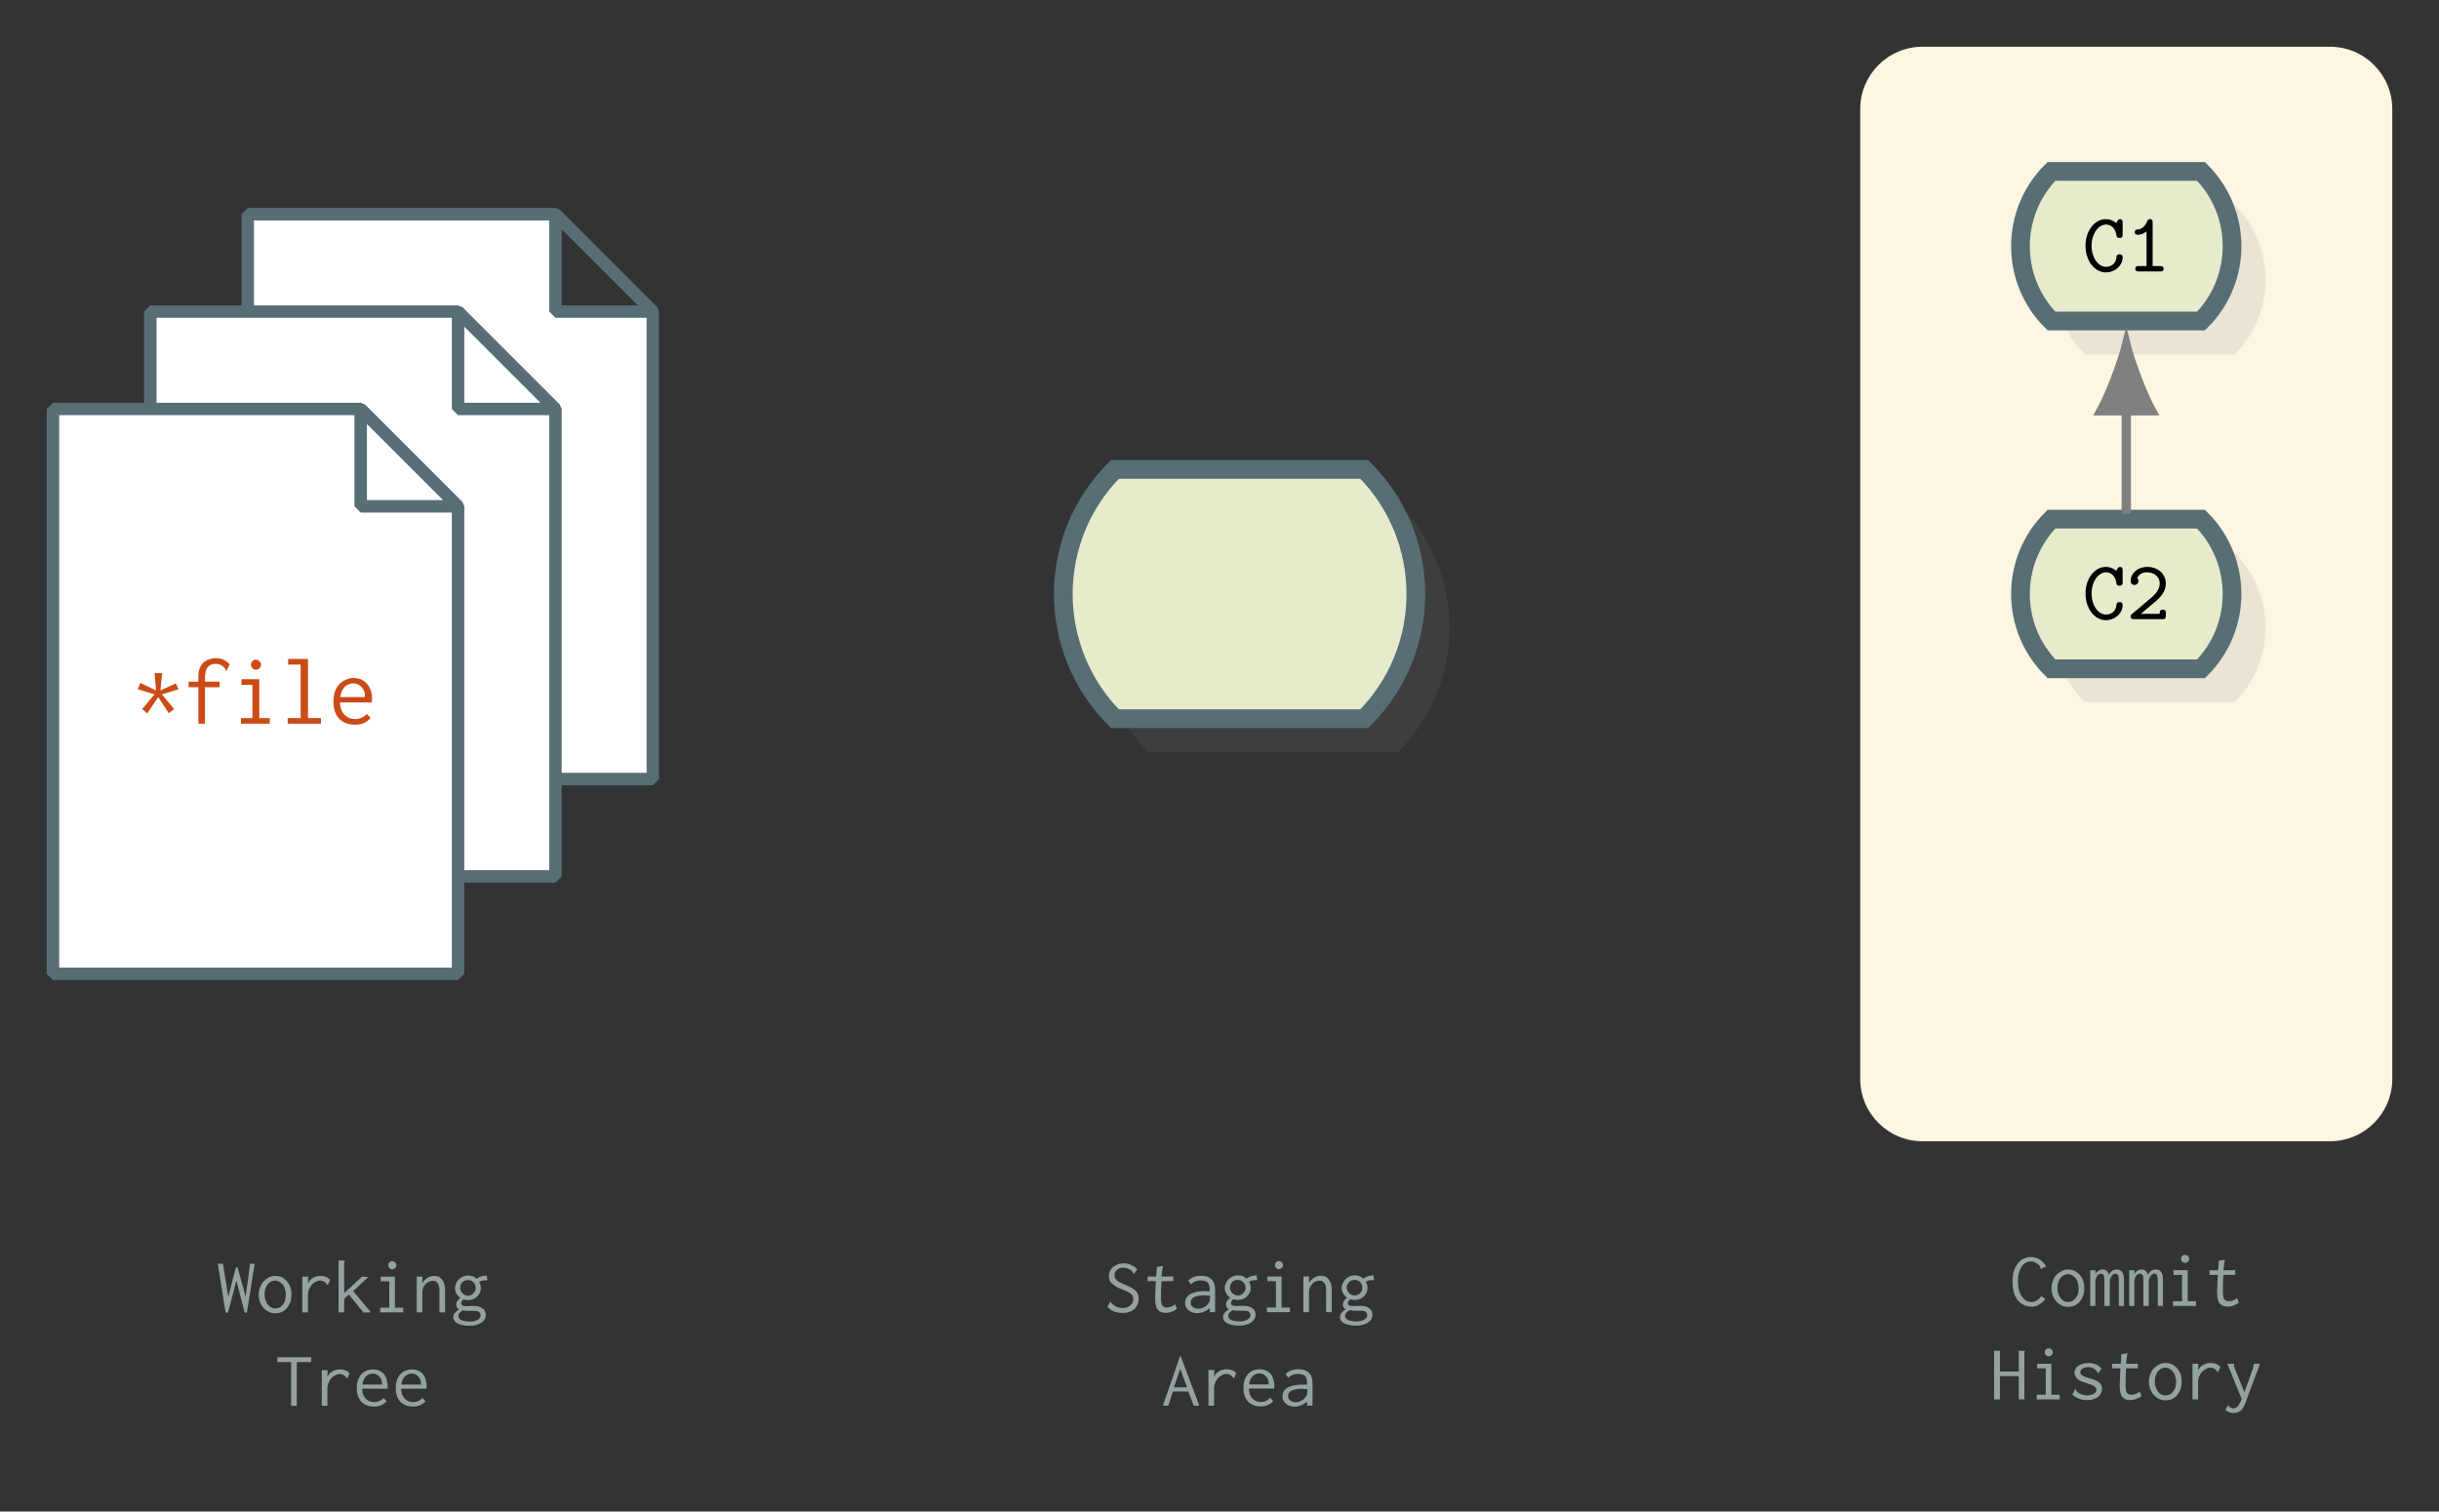 <?xml version="1.0" encoding="UTF-8"?>
<svg xmlns="http://www.w3.org/2000/svg" xmlns:xlink="http://www.w3.org/1999/xlink" width="155.948pt" height="96.657pt" viewBox="0 0 155.948 96.657" version="1.1">
<rect x="0" y="0" width="155.948" height="96.657" fill="#333333" stroke="none"/>
<defs>
<g>
<symbol overflow="visible" id="glyph0-0">
<path style="stroke:none;" d=""/>
</symbol>
<symbol overflow="visible" id="glyph0-1">
<path style="stroke:none;" d="M 2.594 -0.906 C 2.594 -1.094 2.453 -1.094 2.406 -1.094 C 2.375 -1.094 2.219 -1.094 2.203 -0.953 C 2.156 -0.297 1.594 -0.297 1.531 -0.297 C 1.047 -0.297 0.609 -0.859 0.609 -1.641 C 0.609 -2.438 1.062 -3 1.531 -3 C 1.656 -3 2.109 -2.953 2.203 -2.281 C 2.219 -2.141 2.359 -2.141 2.406 -2.141 C 2.594 -2.141 2.594 -2.266 2.594 -2.375 L 2.594 -3.125 C 2.594 -3.203 2.594 -3.344 2.422 -3.344 C 2.312 -3.344 2.281 -3.281 2.188 -3.094 C 2.062 -3.203 1.828 -3.344 1.516 -3.344 C 0.812 -3.344 0.219 -2.609 0.219 -1.641 C 0.219 -0.672 0.812 0.062 1.516 0.062 C 2.125 0.062 2.594 -0.391 2.594 -0.906 Z M 2.594 -0.906 "/>
</symbol>
<symbol overflow="visible" id="glyph0-2">
<path style="stroke:none;" d="M 2.391 -0.172 C 2.391 -0.344 2.25 -0.344 2.172 -0.344 L 1.688 -0.344 L 1.688 -3.125 C 1.688 -3.203 1.688 -3.344 1.516 -3.344 C 1.422 -3.344 1.375 -3.297 1.344 -3.219 C 1.188 -2.844 0.969 -2.703 0.75 -2.688 C 0.672 -2.688 0.547 -2.672 0.547 -2.516 C 0.547 -2.406 0.609 -2.344 0.734 -2.344 C 0.953 -2.344 1.172 -2.453 1.297 -2.562 L 1.297 -0.344 L 0.812 -0.344 C 0.719 -0.344 0.578 -0.344 0.578 -0.172 C 0.578 0 0.734 0 0.812 0 L 2.172 0 C 2.25 0 2.391 0 2.391 -0.172 Z M 2.391 -0.172 "/>
</symbol>
<symbol overflow="visible" id="glyph0-3">
<path style="stroke:none;" d="M 2.531 -0.219 L 2.531 -0.375 C 2.531 -0.484 2.531 -0.609 2.344 -0.609 C 2.141 -0.609 2.141 -0.5 2.141 -0.344 L 0.938 -0.344 C 1.219 -0.594 1.812 -1.078 1.953 -1.203 C 2.156 -1.391 2.531 -1.75 2.531 -2.281 C 2.531 -2.922 2 -3.344 1.344 -3.344 C 0.703 -3.344 0.281 -2.906 0.281 -2.453 C 0.281 -2.234 0.453 -2.188 0.531 -2.188 C 0.641 -2.188 0.781 -2.281 0.781 -2.438 C 0.781 -2.547 0.734 -2.594 0.703 -2.625 C 0.797 -2.859 1.031 -3 1.312 -3 C 1.734 -3 2.141 -2.75 2.141 -2.281 C 2.141 -1.906 1.844 -1.578 1.641 -1.406 L 0.359 -0.328 C 0.312 -0.297 0.281 -0.266 0.281 -0.172 C 0.281 0 0.422 0 0.516 0 L 2.312 0 C 2.484 0 2.531 -0.047 2.531 -0.219 Z M 2.531 -0.219 "/>
</symbol>
<symbol overflow="visible" id="glyph1-0">
<path style="stroke:none;" d=""/>
</symbol>
<symbol overflow="visible" id="glyph1-1">
<path style="stroke:none;" d="M 1.984 -2.406 C 1.984 -2.375 1.984 -2.359 2 -2.359 L 2.344 -2.516 C 2.297 -2.609 2.25 -2.688 2.172 -2.766 C 2.109 -2.844 2.031 -2.906 1.953 -2.953 C 1.859 -3.016 1.781 -3.062 1.672 -3.078 C 1.578 -3.109 1.484 -3.125 1.375 -3.125 C 1.25 -3.125 1.109 -3.109 0.984 -3.047 C 0.844 -3 0.719 -2.922 0.609 -2.797 C 0.484 -2.672 0.391 -2.5 0.312 -2.297 C 0.234 -2.094 0.203 -1.844 0.203 -1.531 C 0.203 -1.266 0.234 -1.016 0.297 -0.828 C 0.359 -0.625 0.453 -0.453 0.562 -0.328 C 0.672 -0.203 0.812 -0.109 0.953 -0.047 C 1.078 0.016 1.234 0.047 1.422 0.047 C 1.5 0.047 1.578 0.047 1.656 0.016 C 1.734 0 1.812 -0.031 1.891 -0.078 C 1.969 -0.125 2.047 -0.172 2.109 -0.234 C 2.188 -0.297 2.25 -0.375 2.297 -0.453 L 2.031 -0.625 C 1.969 -0.516 1.875 -0.422 1.75 -0.344 C 1.641 -0.281 1.531 -0.25 1.406 -0.25 C 1.281 -0.25 1.172 -0.281 1.062 -0.344 C 0.953 -0.406 0.875 -0.5 0.781 -0.609 C 0.719 -0.734 0.656 -0.859 0.609 -1.031 C 0.562 -1.188 0.547 -1.359 0.547 -1.562 C 0.547 -1.766 0.562 -1.938 0.609 -2.109 C 0.656 -2.266 0.719 -2.391 0.781 -2.516 C 0.859 -2.625 0.953 -2.703 1.047 -2.766 C 1.156 -2.828 1.25 -2.844 1.375 -2.844 C 1.484 -2.844 1.609 -2.828 1.703 -2.75 C 1.812 -2.688 1.906 -2.609 1.969 -2.5 C 1.984 -2.469 1.984 -2.438 1.984 -2.406 Z M 1.984 -2.406 "/>
</symbol>
<symbol overflow="visible" id="glyph1-2">
<path style="stroke:none;" d="M 1.266 -2.328 C 1.125 -2.328 0.984 -2.297 0.859 -2.234 C 0.734 -2.172 0.625 -2.094 0.516 -1.984 C 0.422 -1.891 0.344 -1.75 0.297 -1.609 C 0.234 -1.453 0.203 -1.297 0.203 -1.125 C 0.203 -0.953 0.234 -0.797 0.281 -0.656 C 0.344 -0.516 0.422 -0.375 0.516 -0.281 C 0.609 -0.172 0.719 -0.094 0.844 -0.031 C 0.984 0.031 1.109 0.062 1.266 0.062 C 1.406 0.062 1.547 0.031 1.672 -0.016 C 1.797 -0.078 1.906 -0.156 2 -0.266 C 2.094 -0.375 2.156 -0.5 2.219 -0.641 C 2.266 -0.781 2.297 -0.953 2.297 -1.141 C 2.297 -1.328 2.266 -1.484 2.219 -1.641 C 2.156 -1.781 2.078 -1.906 1.984 -2.016 C 1.891 -2.109 1.781 -2.188 1.672 -2.25 C 1.531 -2.297 1.406 -2.328 1.266 -2.328 Z M 1.938 -1.125 C 1.938 -0.984 1.906 -0.859 1.891 -0.75 C 1.844 -0.641 1.797 -0.547 1.734 -0.484 C 1.672 -0.406 1.609 -0.344 1.531 -0.312 C 1.438 -0.266 1.359 -0.25 1.266 -0.25 C 1.172 -0.25 1.078 -0.266 1 -0.312 C 0.906 -0.359 0.844 -0.422 0.781 -0.5 C 0.719 -0.578 0.672 -0.672 0.641 -0.781 C 0.594 -0.891 0.578 -1.016 0.578 -1.141 C 0.578 -1.281 0.594 -1.406 0.641 -1.516 C 0.672 -1.625 0.719 -1.719 0.781 -1.797 C 0.844 -1.859 0.906 -1.922 1 -1.969 C 1.078 -2 1.156 -2.031 1.25 -2.031 C 1.344 -2.031 1.422 -2 1.5 -1.969 C 1.594 -1.922 1.656 -1.859 1.719 -1.797 C 1.797 -1.719 1.844 -1.625 1.875 -1.5 C 1.906 -1.391 1.938 -1.266 1.938 -1.125 Z M 1.938 -1.125 "/>
</symbol>
<symbol overflow="visible" id="glyph1-3">
<path style="stroke:none;" d="M 0.188 0 L 0.516 0 L 0.516 -1.516 C 0.516 -1.688 0.562 -1.828 0.625 -1.906 C 0.703 -2.016 0.781 -2.062 0.859 -2.062 C 0.953 -2.062 1 -2.031 1.047 -1.969 C 1.078 -1.906 1.094 -1.781 1.094 -1.578 L 1.094 0 L 1.438 0 L 1.438 -1.5 C 1.438 -1.562 1.438 -1.641 1.453 -1.703 C 1.484 -1.766 1.5 -1.828 1.547 -1.891 C 1.578 -1.938 1.609 -1.984 1.656 -2.016 C 1.703 -2.047 1.734 -2.062 1.781 -2.062 C 1.812 -2.062 1.844 -2.062 1.875 -2.047 C 1.906 -2.047 1.922 -2.031 1.938 -2 C 1.969 -1.969 1.984 -1.922 2 -1.859 C 2 -1.797 2.016 -1.719 2.016 -1.609 L 2.016 0 L 2.344 0 L 2.344 -1.75 C 2.344 -1.906 2.312 -2.047 2.234 -2.156 C 2.156 -2.281 2.047 -2.328 1.891 -2.328 C 1.781 -2.328 1.688 -2.297 1.594 -2.25 C 1.5 -2.172 1.438 -2.094 1.391 -2 C 1.359 -2.094 1.312 -2.172 1.25 -2.234 C 1.172 -2.297 1.078 -2.328 0.984 -2.328 C 0.891 -2.328 0.812 -2.312 0.719 -2.25 C 0.641 -2.203 0.578 -2.141 0.516 -2.047 L 0.516 -2.281 L 0.188 -2.281 Z M 0.188 0 "/>
</symbol>
<symbol overflow="visible" id="glyph1-4">
<path style="stroke:none;" d="M 0.531 -2.281 L 0.531 -1.984 L 1.078 -1.984 L 1.078 -0.297 L 0.5 -0.297 L 0.5 0 L 1.969 0 L 1.969 -0.297 L 1.438 -0.297 L 1.438 -2.281 Z M 1.094 -3.188 C 1.031 -3.141 1.016 -3.078 1.016 -3.016 C 1.016 -2.938 1.031 -2.875 1.094 -2.828 C 1.141 -2.781 1.203 -2.75 1.266 -2.75 C 1.328 -2.75 1.391 -2.781 1.453 -2.828 C 1.5 -2.875 1.531 -2.938 1.531 -3.016 C 1.531 -3.078 1.5 -3.141 1.453 -3.188 C 1.391 -3.25 1.328 -3.266 1.266 -3.266 C 1.203 -3.266 1.141 -3.25 1.094 -3.188 Z M 1.094 -3.188 "/>
</symbol>
<symbol overflow="visible" id="glyph1-5">
<path style="stroke:none;" d="M 0.938 -2.891 L 0.891 -2.281 L 0.344 -2.281 L 0.344 -1.984 L 0.875 -1.984 C 0.859 -1.734 0.844 -1.516 0.844 -1.328 C 0.844 -1.156 0.828 -1 0.828 -0.875 C 0.828 -0.547 0.875 -0.312 0.984 -0.172 C 1.094 -0.031 1.266 0.047 1.5 0.047 C 1.75 0.047 1.984 -0.047 2.219 -0.203 L 2.109 -0.5 C 1.922 -0.359 1.75 -0.297 1.594 -0.297 C 1.5 -0.297 1.438 -0.312 1.375 -0.344 C 1.328 -0.375 1.281 -0.422 1.25 -0.484 C 1.234 -0.547 1.219 -0.641 1.203 -0.75 C 1.203 -0.859 1.203 -0.984 1.203 -1.156 C 1.203 -1.406 1.219 -1.688 1.234 -1.984 L 1.984 -1.984 L 1.984 -2.281 L 1.234 -2.281 L 1.297 -2.812 C 1.312 -2.828 1.312 -2.844 1.312 -2.875 C 1.328 -2.891 1.328 -2.922 1.328 -2.953 Z M 0.938 -2.891 "/>
</symbol>
<symbol overflow="visible" id="glyph1-6">
<path style="stroke:none;" d="M 0.266 -3.109 L 0.266 0 L 0.641 0 L 0.641 -1.484 L 1.844 -1.484 L 1.844 0 L 2.203 0 L 2.203 -3 C 2.203 -3.016 2.203 -3.031 2.219 -3.047 C 2.234 -3.062 2.234 -3.078 2.234 -3.094 C 2.234 -3.094 2.234 -3.094 2.234 -3.109 L 1.844 -3.109 L 1.844 -1.781 L 0.641 -1.781 L 0.641 -2.984 C 0.641 -3.016 0.641 -3.031 0.641 -3.047 C 0.656 -3.062 0.656 -3.078 0.656 -3.094 C 0.656 -3.094 0.656 -3.094 0.656 -3.109 Z M 0.266 -3.109 "/>
</symbol>
<symbol overflow="visible" id="glyph1-7">
<path style="stroke:none;" d="M 2.156 -1.969 C 1.938 -2.219 1.656 -2.328 1.312 -2.328 C 1.188 -2.328 1.062 -2.312 0.953 -2.281 C 0.844 -2.25 0.75 -2.203 0.672 -2.141 C 0.594 -2.094 0.531 -2.031 0.5 -1.953 C 0.453 -1.875 0.422 -1.797 0.422 -1.719 C 0.422 -1.641 0.438 -1.578 0.469 -1.516 C 0.5 -1.453 0.531 -1.406 0.578 -1.359 C 0.625 -1.312 0.656 -1.266 0.719 -1.219 C 0.766 -1.203 0.859 -1.156 0.984 -1.109 C 1.016 -1.094 1.125 -1.062 1.266 -1.016 C 1.484 -0.953 1.625 -0.891 1.703 -0.828 C 1.781 -0.766 1.828 -0.703 1.828 -0.609 C 1.828 -0.562 1.812 -0.516 1.781 -0.453 C 1.734 -0.422 1.688 -0.375 1.641 -0.344 C 1.578 -0.312 1.531 -0.297 1.453 -0.281 C 1.391 -0.266 1.328 -0.25 1.25 -0.25 C 1.188 -0.25 1.125 -0.25 1.062 -0.266 C 1 -0.281 0.953 -0.297 0.891 -0.312 C 0.781 -0.359 0.703 -0.406 0.656 -0.438 C 0.594 -0.484 0.562 -0.516 0.547 -0.547 C 0.516 -0.578 0.516 -0.594 0.516 -0.625 C 0.5 -0.641 0.5 -0.656 0.484 -0.672 L 0.281 -0.312 C 0.547 -0.062 0.859 0.047 1.25 0.047 C 1.391 0.047 1.531 0.031 1.641 -0.016 C 1.75 -0.047 1.859 -0.094 1.938 -0.172 C 2.031 -0.234 2.078 -0.312 2.125 -0.406 C 2.172 -0.484 2.188 -0.578 2.188 -0.688 C 2.188 -0.844 2.141 -0.969 2.016 -1.062 C 1.906 -1.172 1.688 -1.266 1.406 -1.344 C 1.281 -1.375 1.188 -1.406 1.109 -1.438 C 1.031 -1.469 0.969 -1.5 0.922 -1.531 C 0.875 -1.562 0.844 -1.594 0.828 -1.625 C 0.812 -1.656 0.797 -1.688 0.797 -1.734 C 0.797 -1.781 0.812 -1.828 0.844 -1.875 C 0.859 -1.906 0.891 -1.953 0.953 -1.969 C 0.984 -2 1.047 -2.031 1.094 -2.031 C 1.156 -2.047 1.219 -2.062 1.281 -2.062 C 1.422 -2.062 1.547 -2.031 1.656 -1.969 C 1.766 -1.891 1.844 -1.828 1.906 -1.75 C 1.906 -1.734 1.922 -1.719 1.922 -1.703 C 1.922 -1.672 1.922 -1.672 1.938 -1.656 Z M 2.156 -1.969 "/>
</symbol>
<symbol overflow="visible" id="glyph1-8">
<path style="stroke:none;" d="M 0.5 -2.281 L 0.5 0 L 0.859 0 L 0.859 -1.109 C 0.859 -1.219 0.875 -1.344 0.922 -1.453 C 0.969 -1.562 1.016 -1.656 1.094 -1.75 C 1.172 -1.828 1.25 -1.891 1.344 -1.938 C 1.438 -2 1.547 -2.031 1.656 -2.031 C 1.719 -2.031 1.766 -2.016 1.797 -2 C 1.844 -1.984 1.891 -1.969 1.922 -1.953 C 1.953 -1.922 1.984 -1.906 2.016 -1.859 C 2.047 -1.828 2.078 -1.797 2.125 -1.734 L 2.281 -2.078 C 2.125 -2.25 1.922 -2.328 1.672 -2.328 C 1.5 -2.328 1.344 -2.297 1.188 -2.203 C 1.031 -2.125 0.922 -2 0.859 -1.844 L 0.875 -2.281 Z M 0.5 -2.281 "/>
</symbol>
<symbol overflow="visible" id="glyph1-9">
<path style="stroke:none;" d="M 0.297 -2.125 L 1.156 -0.016 L 1.078 0.156 C 1 0.312 0.938 0.422 0.859 0.484 C 0.781 0.547 0.703 0.578 0.609 0.578 C 0.562 0.578 0.531 0.562 0.5 0.547 C 0.453 0.531 0.438 0.531 0.406 0.516 C 0.391 0.5 0.375 0.484 0.359 0.469 L 0.344 0.438 C 0.328 0.438 0.328 0.422 0.328 0.406 C 0.312 0.375 0.312 0.359 0.297 0.359 L 0.109 0.672 C 0.25 0.797 0.422 0.875 0.641 0.875 C 0.797 0.875 0.938 0.828 1.062 0.734 C 1.188 0.641 1.297 0.484 1.375 0.266 L 1.469 0.016 L 2.078 -1.625 C 2.141 -1.75 2.172 -1.875 2.219 -1.984 C 2.25 -2.094 2.281 -2.188 2.312 -2.281 L 1.938 -2.281 C 1.922 -2.188 1.891 -2.109 1.875 -2 C 1.844 -1.906 1.812 -1.797 1.766 -1.672 L 1.328 -0.453 L 0.656 -2.125 C 0.656 -2.141 0.656 -2.141 0.656 -2.156 C 0.656 -2.172 0.656 -2.188 0.656 -2.219 C 0.672 -2.234 0.672 -2.25 0.672 -2.281 L 0.234 -2.281 Z M 0.297 -2.125 "/>
</symbol>
<symbol overflow="visible" id="glyph1-10">
<path style="stroke:none;" d="M 2.172 -2.734 C 2.062 -2.859 1.938 -2.953 1.781 -3.016 C 1.641 -3.094 1.469 -3.125 1.312 -3.125 C 1.172 -3.125 1.047 -3.109 0.938 -3.062 C 0.812 -3.016 0.719 -2.953 0.625 -2.891 C 0.547 -2.812 0.484 -2.719 0.422 -2.625 C 0.391 -2.531 0.359 -2.422 0.359 -2.312 C 0.359 -2.219 0.375 -2.141 0.406 -2.062 C 0.422 -1.984 0.484 -1.906 0.547 -1.844 C 0.609 -1.781 0.703 -1.719 0.812 -1.641 C 0.906 -1.578 1.047 -1.516 1.219 -1.453 C 1.359 -1.391 1.484 -1.344 1.578 -1.297 C 1.672 -1.25 1.734 -1.203 1.781 -1.172 C 1.828 -1.109 1.875 -1.078 1.891 -1.016 C 1.906 -0.969 1.922 -0.906 1.922 -0.844 C 1.922 -0.766 1.906 -0.688 1.875 -0.625 C 1.844 -0.547 1.797 -0.484 1.734 -0.438 C 1.688 -0.391 1.609 -0.344 1.531 -0.312 C 1.453 -0.281 1.375 -0.266 1.281 -0.266 C 1.094 -0.266 0.938 -0.297 0.812 -0.359 C 0.688 -0.422 0.578 -0.516 0.5 -0.609 C 0.5 -0.625 0.484 -0.641 0.484 -0.656 C 0.484 -0.688 0.484 -0.703 0.469 -0.703 L 0.266 -0.344 C 0.5 -0.078 0.828 0.047 1.234 0.047 C 1.422 0.047 1.562 0.031 1.703 -0.031 C 1.828 -0.078 1.938 -0.156 2.031 -0.234 C 2.109 -0.312 2.172 -0.422 2.203 -0.531 C 2.25 -0.641 2.266 -0.75 2.266 -0.844 C 2.266 -0.938 2.25 -1.031 2.234 -1.109 C 2.203 -1.188 2.156 -1.266 2.109 -1.328 C 2.047 -1.406 1.969 -1.469 1.859 -1.531 C 1.766 -1.594 1.641 -1.656 1.484 -1.719 C 1.328 -1.781 1.203 -1.828 1.094 -1.891 C 1 -1.938 0.922 -1.984 0.875 -2.031 C 0.812 -2.094 0.781 -2.141 0.75 -2.188 C 0.734 -2.25 0.719 -2.312 0.719 -2.375 C 0.719 -2.5 0.766 -2.609 0.875 -2.703 C 0.969 -2.797 1.094 -2.844 1.25 -2.844 C 1.406 -2.844 1.547 -2.812 1.656 -2.75 C 1.766 -2.703 1.844 -2.625 1.906 -2.531 C 1.906 -2.516 1.922 -2.5 1.922 -2.484 C 1.922 -2.453 1.938 -2.438 1.953 -2.438 Z M 2.172 -2.734 "/>
</symbol>
<symbol overflow="visible" id="glyph1-11">
<path style="stroke:none;" d="M 0.453 -2.016 L 0.625 -1.781 C 0.797 -1.953 1 -2.031 1.234 -2.031 C 1.438 -2.031 1.578 -1.984 1.688 -1.906 C 1.781 -1.812 1.828 -1.656 1.828 -1.422 L 1.828 -1.344 L 1.391 -1.344 C 1.016 -1.328 0.734 -1.25 0.531 -1.125 C 0.344 -0.984 0.25 -0.812 0.25 -0.578 C 0.25 -0.5 0.266 -0.422 0.297 -0.344 C 0.328 -0.281 0.391 -0.203 0.453 -0.141 C 0.516 -0.078 0.594 -0.031 0.688 0 C 0.781 0.031 0.891 0.062 1.016 0.062 C 1.312 0.062 1.578 -0.047 1.828 -0.25 L 1.828 0 L 2.172 0 L 2.172 -1.406 C 2.172 -1.734 2.094 -1.969 1.922 -2.109 C 1.766 -2.266 1.547 -2.328 1.266 -2.328 C 0.922 -2.328 0.656 -2.219 0.453 -2.016 Z M 1.844 -1.062 L 1.844 -0.922 C 1.844 -0.797 1.828 -0.719 1.797 -0.641 C 1.781 -0.609 1.75 -0.562 1.703 -0.516 C 1.672 -0.469 1.625 -0.422 1.562 -0.375 C 1.5 -0.344 1.438 -0.297 1.359 -0.266 C 1.281 -0.234 1.188 -0.219 1.094 -0.219 C 0.953 -0.219 0.844 -0.266 0.75 -0.328 C 0.641 -0.406 0.609 -0.5 0.609 -0.609 C 0.609 -0.672 0.625 -0.734 0.641 -0.781 C 0.672 -0.844 0.719 -0.891 0.781 -0.938 C 0.844 -0.984 0.938 -1 1.047 -1.031 C 1.172 -1.062 1.312 -1.078 1.5 -1.078 C 1.547 -1.078 1.578 -1.078 1.625 -1.062 Z M 1.844 -1.062 "/>
</symbol>
<symbol overflow="visible" id="glyph1-12">
<path style="stroke:none;" d="M 0.766 -1.922 C 0.875 -2.016 0.984 -2.062 1.125 -2.062 C 1.188 -2.062 1.25 -2.047 1.312 -2.031 C 1.375 -2 1.438 -1.969 1.484 -1.922 C 1.531 -1.875 1.562 -1.812 1.594 -1.75 C 1.609 -1.688 1.625 -1.625 1.625 -1.562 C 1.625 -1.5 1.609 -1.438 1.594 -1.375 C 1.562 -1.312 1.531 -1.266 1.484 -1.219 C 1.438 -1.172 1.375 -1.125 1.328 -1.109 C 1.266 -1.078 1.203 -1.062 1.125 -1.062 C 1.062 -1.062 1 -1.078 0.938 -1.109 C 0.875 -1.125 0.812 -1.172 0.781 -1.219 C 0.734 -1.25 0.688 -1.312 0.672 -1.375 C 0.641 -1.438 0.625 -1.5 0.625 -1.562 C 0.625 -1.625 0.641 -1.688 0.656 -1.75 C 0.688 -1.812 0.719 -1.875 0.766 -1.922 Z M 1.688 -2.141 C 1.547 -2.281 1.359 -2.359 1.141 -2.359 C 1.031 -2.359 0.922 -2.328 0.828 -2.297 C 0.719 -2.25 0.641 -2.188 0.562 -2.125 C 0.484 -2.047 0.406 -1.953 0.375 -1.859 C 0.328 -1.766 0.297 -1.656 0.297 -1.547 C 0.297 -1.422 0.328 -1.312 0.391 -1.203 C 0.453 -1.094 0.531 -1 0.641 -0.922 C 0.469 -0.781 0.375 -0.641 0.375 -0.5 C 0.375 -0.359 0.438 -0.25 0.562 -0.188 C 0.312 -0.031 0.188 0.141 0.188 0.312 C 0.188 0.391 0.203 0.453 0.25 0.531 C 0.297 0.594 0.359 0.641 0.438 0.703 C 0.516 0.75 0.625 0.781 0.75 0.812 C 0.875 0.844 1.031 0.859 1.219 0.859 C 1.391 0.859 1.547 0.844 1.688 0.797 C 1.812 0.766 1.922 0.703 2.016 0.641 C 2.094 0.578 2.156 0.516 2.203 0.422 C 2.25 0.344 2.266 0.25 2.266 0.156 C 2.266 0.078 2.25 0 2.219 -0.062 C 2.188 -0.141 2.141 -0.188 2.062 -0.25 C 2 -0.297 1.906 -0.344 1.797 -0.375 C 1.703 -0.391 1.562 -0.406 1.422 -0.406 C 1.359 -0.406 1.312 -0.406 1.234 -0.406 C 1.172 -0.406 1.109 -0.391 1.047 -0.391 C 0.938 -0.391 0.844 -0.406 0.781 -0.438 C 0.719 -0.469 0.688 -0.516 0.688 -0.578 C 0.688 -0.641 0.734 -0.734 0.844 -0.828 C 0.938 -0.797 1.031 -0.781 1.125 -0.781 C 1.25 -0.781 1.344 -0.797 1.453 -0.844 C 1.547 -0.875 1.641 -0.938 1.719 -1 C 1.781 -1.078 1.844 -1.172 1.891 -1.25 C 1.938 -1.359 1.953 -1.453 1.953 -1.562 C 1.953 -1.703 1.906 -1.828 1.844 -1.938 C 1.953 -2.016 2.094 -2.047 2.234 -2.047 L 2.297 -2.047 C 2.328 -2.047 2.344 -2.047 2.375 -2.047 L 2.328 -2.344 L 2.266 -2.344 C 2.031 -2.344 1.844 -2.266 1.688 -2.141 Z M 0.797 -0.125 C 0.875 -0.109 0.969 -0.109 1.062 -0.094 C 1.172 -0.094 1.281 -0.094 1.406 -0.094 C 1.422 -0.094 1.438 -0.094 1.453 -0.094 L 1.5 -0.094 C 1.656 -0.094 1.766 -0.078 1.828 -0.031 C 1.891 0.031 1.938 0.094 1.938 0.188 C 1.938 0.312 1.875 0.406 1.734 0.484 C 1.609 0.547 1.438 0.594 1.234 0.594 C 1.141 0.594 1.047 0.578 0.953 0.562 C 0.875 0.547 0.797 0.531 0.734 0.516 C 0.672 0.484 0.609 0.438 0.578 0.406 C 0.531 0.344 0.516 0.297 0.516 0.234 C 0.516 0.109 0.609 -0.016 0.797 -0.125 Z M 0.797 -0.125 "/>
</symbol>
<symbol overflow="visible" id="glyph1-13">
<path style="stroke:none;" d="M 0.344 0 L 0.703 0 L 0.703 -1.312 C 0.703 -1.422 0.734 -1.516 0.766 -1.609 C 0.812 -1.688 0.875 -1.766 0.922 -1.828 C 1 -1.891 1.062 -1.938 1.141 -1.969 C 1.219 -2 1.312 -2.016 1.375 -2.016 C 1.5 -2.016 1.594 -1.969 1.672 -1.875 C 1.766 -1.781 1.797 -1.609 1.797 -1.375 L 1.797 0 L 2.156 0 L 2.156 -1.375 C 2.156 -1.562 2.141 -1.703 2.109 -1.812 C 2.062 -1.938 2.016 -2.031 1.953 -2.109 C 1.891 -2.188 1.812 -2.25 1.734 -2.281 C 1.641 -2.312 1.547 -2.328 1.453 -2.328 C 1.312 -2.328 1.172 -2.297 1.031 -2.203 C 0.906 -2.125 0.797 -2.016 0.703 -1.875 L 0.703 -2.281 L 0.344 -2.281 Z M 0.344 0 "/>
</symbol>
<symbol overflow="visible" id="glyph1-14">
<path style="stroke:none;" d="M 0.078 0 L 0.422 0 L 0.719 -0.906 L 1.703 -0.906 L 2.047 0 L 2.406 0 L 1.219 -3.156 L 1.172 -3.156 Z M 1.625 -1.172 L 0.781 -1.172 L 1.188 -2.359 Z M 1.625 -1.172 "/>
</symbol>
<symbol overflow="visible" id="glyph1-15">
<path style="stroke:none;" d="M 1.297 -2.328 C 1.141 -2.328 1 -2.312 0.875 -2.25 C 0.75 -2.203 0.641 -2.125 0.547 -2.031 C 0.453 -1.922 0.375 -1.797 0.328 -1.641 C 0.266 -1.5 0.25 -1.328 0.25 -1.125 C 0.25 -0.938 0.266 -0.766 0.328 -0.625 C 0.375 -0.484 0.453 -0.359 0.547 -0.25 C 0.641 -0.156 0.766 -0.078 0.891 -0.031 C 1.031 0.031 1.188 0.047 1.359 0.047 C 1.688 0.047 1.953 -0.062 2.156 -0.297 L 1.953 -0.5 C 1.797 -0.328 1.594 -0.234 1.359 -0.234 C 1.281 -0.234 1.188 -0.25 1.094 -0.281 C 1 -0.312 0.922 -0.359 0.859 -0.422 C 0.781 -0.484 0.719 -0.578 0.672 -0.688 C 0.625 -0.797 0.594 -0.922 0.594 -1.094 L 2.203 -1.094 C 2.219 -1.109 2.219 -1.141 2.219 -1.172 C 2.219 -1.203 2.219 -1.219 2.219 -1.25 C 2.219 -1.438 2.188 -1.594 2.141 -1.734 C 2.094 -1.875 2.031 -1.984 1.938 -2.078 C 1.859 -2.156 1.75 -2.219 1.641 -2.266 C 1.531 -2.312 1.406 -2.328 1.297 -2.328 Z M 0.609 -1.359 C 0.641 -1.609 0.719 -1.781 0.844 -1.891 C 0.969 -2 1.109 -2.062 1.266 -2.062 C 1.344 -2.062 1.422 -2.047 1.5 -2.016 C 1.562 -1.969 1.625 -1.938 1.688 -1.875 C 1.734 -1.828 1.781 -1.75 1.812 -1.688 C 1.844 -1.609 1.859 -1.531 1.859 -1.453 C 1.859 -1.438 1.859 -1.422 1.859 -1.406 L 1.859 -1.359 Z M 0.609 -1.359 "/>
</symbol>
<symbol overflow="visible" id="glyph1-16">
<path style="stroke:none;" d="M 0.078 -3.109 L 0.578 0.016 L 0.734 0.016 L 1.266 -2.031 L 1.797 0.016 L 1.938 0.016 L 2.438 -3.109 L 2.141 -3.109 L 1.859 -1 L 1.344 -2.875 L 1.234 -2.875 L 0.75 -1 L 0.406 -3.109 Z M 0.078 -3.109 "/>
</symbol>
<symbol overflow="visible" id="glyph1-17">
<path style="stroke:none;" d="M 0.328 -3.312 L 0.328 0 L 0.688 0 L 0.688 -0.859 L 0.984 -1.141 L 1.922 0.016 L 2.391 0 L 1.266 -1.359 L 2.234 -2.266 L 2.094 -2.266 C 2 -2.266 1.906 -2.266 1.828 -2.281 L 0.688 -1.234 L 0.688 -3.188 C 0.688 -3.203 0.703 -3.219 0.719 -3.25 C 0.734 -3.281 0.734 -3.297 0.734 -3.312 Z M 0.328 -3.312 "/>
</symbol>
<symbol overflow="visible" id="glyph1-18">
<path style="stroke:none;" d="M 0.156 -3.109 L 0.156 -2.797 L 1.031 -2.797 L 1.031 0 L 1.391 0 L 1.391 -2.797 L 2.312 -2.797 L 2.312 -3.109 Z M 0.156 -3.109 "/>
</symbol>
<symbol overflow="visible" id="glyph2-0">
<path style="stroke:none;" d=""/>
</symbol>
<symbol overflow="visible" id="glyph2-1">
<path style="stroke:none;" d="M 1.328 -3.234 L 1.422 -2.125 L 0.422 -2.609 L 0.25 -2.203 L 1.328 -1.875 L 0.531 -0.938 L 0.859 -0.656 L 1.562 -1.703 L 2.234 -0.672 L 2.578 -0.938 L 1.797 -1.875 L 2.859 -2.203 L 2.688 -2.578 L 1.703 -2.125 L 1.797 -3.062 C 1.797 -3.094 1.812 -3.125 1.812 -3.156 C 1.828 -3.172 1.828 -3.203 1.828 -3.234 Z M 1.328 -3.234 "/>
</symbol>
<symbol overflow="visible" id="glyph2-2">
<path style="stroke:none;" d="M 2.141 -4.188 C 1.984 -4.188 1.828 -4.156 1.703 -4.109 C 1.562 -4.078 1.453 -4 1.328 -3.906 C 1.234 -3.812 1.141 -3.672 1.094 -3.531 C 1.031 -3.359 1.016 -3.172 1.016 -2.969 L 1.016 -2.688 L 0.391 -2.688 L 0.391 -2.328 L 1.016 -2.328 L 1.016 0 L 1.438 0 L 1.438 -2.328 L 2.375 -2.328 L 2.375 -2.688 L 1.438 -2.688 L 1.438 -2.906 C 1.438 -3.078 1.453 -3.219 1.484 -3.344 C 1.516 -3.453 1.562 -3.562 1.625 -3.625 C 1.688 -3.703 1.766 -3.75 1.844 -3.781 C 1.922 -3.812 2.016 -3.828 2.125 -3.828 C 2.25 -3.828 2.375 -3.797 2.484 -3.734 C 2.594 -3.672 2.672 -3.594 2.75 -3.5 C 2.75 -3.484 2.75 -3.453 2.75 -3.422 C 2.75 -3.391 2.781 -3.375 2.812 -3.375 L 3.016 -3.797 C 2.797 -4.047 2.5 -4.188 2.141 -4.188 Z M 2.141 -4.188 "/>
</symbol>
<symbol overflow="visible" id="glyph2-3">
<path style="stroke:none;" d="M 0.656 -2.844 L 0.656 -2.484 L 1.359 -2.484 L 1.359 -0.359 L 0.625 -0.359 L 0.625 0 L 2.469 0 L 2.469 -0.359 L 1.797 -0.359 L 1.797 -2.844 Z M 1.359 -4 C 1.297 -3.938 1.266 -3.859 1.266 -3.766 C 1.266 -3.672 1.297 -3.609 1.359 -3.547 C 1.422 -3.484 1.5 -3.453 1.578 -3.453 C 1.672 -3.453 1.75 -3.484 1.812 -3.547 C 1.875 -3.609 1.906 -3.672 1.906 -3.766 C 1.906 -3.859 1.875 -3.922 1.812 -3.984 C 1.75 -4.062 1.672 -4.094 1.578 -4.094 C 1.5 -4.094 1.422 -4.062 1.359 -4 Z M 1.359 -4 "/>
</symbol>
<symbol overflow="visible" id="glyph2-4">
<path style="stroke:none;" d="M 0.531 -4.141 L 0.531 -3.781 L 1.328 -3.781 L 1.328 -0.359 L 0.5 -0.359 L 0.5 0 L 2.625 0 L 2.625 -0.359 L 1.797 -0.359 L 1.797 -4.141 Z M 0.531 -4.141 "/>
</symbol>
<symbol overflow="visible" id="glyph2-5">
<path style="stroke:none;" d="M 1.609 -2.922 C 1.438 -2.922 1.266 -2.891 1.109 -2.812 C 0.953 -2.75 0.812 -2.656 0.688 -2.531 C 0.578 -2.406 0.469 -2.25 0.406 -2.062 C 0.344 -1.875 0.312 -1.656 0.312 -1.422 C 0.312 -1.172 0.344 -0.969 0.406 -0.781 C 0.469 -0.594 0.562 -0.438 0.688 -0.312 C 0.797 -0.188 0.953 -0.094 1.125 -0.031 C 1.297 0.031 1.484 0.062 1.703 0.062 C 2.125 0.062 2.453 -0.078 2.688 -0.375 L 2.438 -0.625 C 2.25 -0.406 2 -0.297 1.703 -0.297 C 1.594 -0.297 1.484 -0.312 1.375 -0.344 C 1.266 -0.391 1.156 -0.453 1.062 -0.531 C 0.969 -0.609 0.891 -0.719 0.828 -0.859 C 0.781 -0.984 0.734 -1.156 0.734 -1.359 L 2.766 -1.359 C 2.766 -1.391 2.766 -1.422 2.766 -1.453 C 2.781 -1.5 2.781 -1.531 2.781 -1.562 C 2.781 -1.797 2.75 -2 2.688 -2.172 C 2.609 -2.344 2.531 -2.484 2.422 -2.594 C 2.312 -2.703 2.188 -2.781 2.047 -2.844 C 1.906 -2.891 1.766 -2.922 1.609 -2.922 Z M 0.75 -1.703 C 0.797 -2 0.891 -2.219 1.047 -2.375 C 1.203 -2.5 1.391 -2.578 1.578 -2.578 C 1.688 -2.578 1.781 -2.562 1.875 -2.516 C 1.969 -2.469 2.031 -2.422 2.109 -2.344 C 2.172 -2.281 2.219 -2.188 2.266 -2.109 C 2.312 -2 2.328 -1.906 2.328 -1.812 C 2.328 -1.797 2.328 -1.766 2.312 -1.766 L 2.312 -1.703 Z M 0.75 -1.703 "/>
</symbol>
</g>
<clipPath id="clip1">
  <path d="M 112 0 L 155.949 0 L 155.949 38 L 112 38 Z M 112 0 "/>
</clipPath>
<clipPath id="clip2">
  <path d="M 112 16 L 155.949 16 L 155.949 60 L 112 60 Z M 112 16 "/>
</clipPath>
</defs>
<g id="surface1">
<path style=" stroke:none;fill-rule:nonzero;fill:rgb(99.216%,96.471%,89.02%);fill-opacity:1;" d="M 118.941 6.973 L 118.941 68.996 C 118.941 71.195 120.727 72.98 122.93 72.98 L 148.977 72.98 C 151.176 72.98 152.961 71.195 152.961 68.996 L 152.961 6.973 C 152.961 4.773 151.176 2.988 148.977 2.988 L 122.93 2.988 C 120.727 2.988 118.941 4.773 118.941 6.973 Z M 118.941 6.973 "/>
<path style=" stroke:none;fill-rule:nonzero;fill:rgb(50%,50%,50%);fill-opacity:0.15;" d="M 138.098 13.105 L 142.879 13.105 C 145.52 15.75 145.52 20.031 142.879 22.672 L 133.312 22.672 C 130.672 20.031 130.672 15.75 133.312 13.105 Z M 138.098 13.105 "/>
<path style=" stroke:none;fill-rule:nonzero;fill:rgb(90.43%,92%,79.999%);fill-opacity:1;" d="M 135.949 10.961 L 140.734 10.961 C 143.375 13.605 143.375 17.887 140.734 20.527 L 131.168 20.527 C 128.527 17.887 128.527 13.602 131.168 10.961 Z M 135.949 10.961 "/>
<g clip-path="url(#clip1)" clip-rule="nonzero">
<path style="fill:none;stroke-width:1.196;stroke-linecap:butt;stroke-linejoin:miter;stroke:rgb(34.511%,43.137%,45.882%);stroke-opacity:1;stroke-miterlimit:10;" d="M 4.929 -0.357 L 9.714 -0.357 C 12.355 -3.001 12.355 -7.283 9.714 -9.923 L 0.148 -9.923 C -2.493 -7.283 -2.493 -2.998 0.148 -0.357 Z M 4.929 -0.357 " transform="matrix(1,0,0,-1,131.02,10.604)"/>
</g>
<g style="fill:rgb(0%,0%,0%);fill-opacity:1;">
  <use xlink:href="#glyph0-1" x="133.126" y="17.358"/>
  <use xlink:href="#glyph0-2" x="135.95" y="17.358"/>
</g>
<path style=" stroke:none;fill-rule:nonzero;fill:rgb(50%,50%,50%);fill-opacity:0.15;" d="M 138.098 35.344 L 142.879 35.344 C 145.52 37.988 145.52 42.27 142.879 44.91 L 133.312 44.91 C 130.672 42.27 130.672 37.984 133.312 35.344 Z M 138.098 35.344 "/>
<path style=" stroke:none;fill-rule:nonzero;fill:rgb(90.43%,92%,79.999%);fill-opacity:1;" d="M 135.949 33.199 L 140.734 33.199 C 143.375 35.84 143.375 40.125 140.734 42.766 L 131.168 42.766 C 128.527 40.125 128.527 35.84 131.168 33.199 Z M 135.949 33.199 "/>
<g clip-path="url(#clip2)" clip-rule="nonzero">
<path style="fill:none;stroke-width:1.196;stroke-linecap:butt;stroke-linejoin:miter;stroke:rgb(34.511%,43.137%,45.882%);stroke-opacity:1;stroke-miterlimit:10;" d="M 4.929 -22.595 L 9.714 -22.595 C 12.355 -25.236 12.355 -29.521 9.714 -32.162 L 0.148 -32.162 C -2.493 -29.521 -2.493 -25.236 0.148 -22.595 Z M 4.929 -22.595 " transform="matrix(1,0,0,-1,131.02,10.604)"/>
</g>
<g style="fill:rgb(0%,0%,0%);fill-opacity:1;">
  <use xlink:href="#glyph0-1" x="133.126" y="39.596"/>
  <use xlink:href="#glyph0-3" x="135.95" y="39.596"/>
</g>
<path style="fill:none;stroke-width:0.598;stroke-linecap:butt;stroke-linejoin:miter;stroke:rgb(50%,50%,50%);stroke-opacity:1;stroke-miterlimit:10;" d="M 4.933 -15.662 L 4.933 -22.24 " transform="matrix(1,0,0,-1,131.02,10.604)"/>
<path style="fill-rule:nonzero;fill:rgb(50%,50%,50%);fill-opacity:1;stroke-width:0.598;stroke-linecap:butt;stroke-linejoin:miter;stroke:rgb(50%,50%,50%);stroke-opacity:1;stroke-miterlimit:10;" d="M 4.146 -0.001 C 3.638 0.124 1.4 0.835 0.001 1.608 L 0.001 -1.61 C 1.4 -0.837 3.638 -0.126 4.146 -0.001 Z M 4.146 -0.001 " transform="matrix(0,-1,-1,0,135.952,26.267)"/>
<g style="fill:rgb(57.648%,63.135%,63.135%);fill-opacity:1;">
  <use xlink:href="#glyph1-1" x="128.479" y="83.508"/>
  <use xlink:href="#glyph1-2" x="130.97" y="83.508"/>
  <use xlink:href="#glyph1-3" x="133.46" y="83.508"/>
  <use xlink:href="#glyph1-3" x="135.951" y="83.508"/>
  <use xlink:href="#glyph1-4" x="138.442" y="83.508"/>
  <use xlink:href="#glyph1-5" x="140.932" y="83.508"/>
</g>
<g style="fill:rgb(57.648%,63.135%,63.135%);fill-opacity:1;">
  <use xlink:href="#glyph1-6" x="127.234" y="89.486"/>
  <use xlink:href="#glyph1-4" x="129.725" y="89.486"/>
  <use xlink:href="#glyph1-7" x="132.215" y="89.486"/>
  <use xlink:href="#glyph1-5" x="134.706" y="89.486"/>
  <use xlink:href="#glyph1-2" x="137.197" y="89.486"/>
  <use xlink:href="#glyph1-8" x="139.687" y="89.486"/>
  <use xlink:href="#glyph1-9" x="142.178" y="89.486"/>
</g>
<path style=" stroke:none;fill-rule:nonzero;fill:rgb(50%,50%,50%);fill-opacity:0.15;" d="M 81.402 32.16 L 89.375 32.16 C 93.773 36.562 93.773 43.699 89.375 48.102 L 73.434 48.102 C 69.031 43.699 69.031 36.562 73.434 32.16 Z M 81.402 32.16 "/>
<path style="fill-rule:nonzero;fill:rgb(90.43%,92%,79.999%);fill-opacity:1;stroke-width:1.196;stroke-linecap:butt;stroke-linejoin:miter;stroke:rgb(34.511%,43.137%,45.882%);stroke-opacity:1;stroke-miterlimit:10;" d="M -51.762 -19.412 L -43.793 -19.412 C -39.391 -23.814 -39.391 -30.951 -43.793 -35.353 L -59.731 -35.353 C -64.133 -30.951 -64.133 -23.81 -59.731 -19.412 Z M -51.762 -19.412 " transform="matrix(1,0,0,-1,131.02,10.604)"/>
<g style="fill:rgb(57.648%,63.135%,63.135%);fill-opacity:1;">
  <use xlink:href="#glyph1-10" x="70.541" y="83.909"/>
  <use xlink:href="#glyph1-5" x="73.032" y="83.909"/>
  <use xlink:href="#glyph1-11" x="75.522" y="83.909"/>
  <use xlink:href="#glyph1-12" x="78.013" y="83.909"/>
  <use xlink:href="#glyph1-4" x="80.504" y="83.909"/>
  <use xlink:href="#glyph1-13" x="82.994" y="83.909"/>
  <use xlink:href="#glyph1-12" x="85.485" y="83.909"/>
</g>
<g style="fill:rgb(57.648%,63.135%,63.135%);fill-opacity:1;">
  <use xlink:href="#glyph1-14" x="74.277" y="89.887"/>
  <use xlink:href="#glyph1-8" x="76.768" y="89.887"/>
  <use xlink:href="#glyph1-15" x="79.258" y="89.887"/>
  <use xlink:href="#glyph1-11" x="81.749" y="89.887"/>
</g>
<path style="fill-rule:nonzero;fill:rgb(100%,100%,100%);fill-opacity:1;stroke-width:0.797;stroke-linecap:butt;stroke-linejoin:bevel;stroke:rgb(34.511%,43.137%,45.882%);stroke-opacity:1;stroke-miterlimit:10;" d="M -115.18 -39.212 L -115.18 -3.095 L -95.504 -3.095 L -89.278 -9.322 L -89.278 -39.212 Z M -95.504 -3.095 L -95.504 -9.322 L -89.278 -9.322 Z M -95.504 -3.095 " transform="matrix(1,0,0,-1,131.02,10.604)"/>
<path style="fill-rule:nonzero;fill:rgb(100%,100%,100%);fill-opacity:1;stroke-width:0.797;stroke-linecap:butt;stroke-linejoin:bevel;stroke:rgb(34.511%,43.137%,45.882%);stroke-opacity:1;stroke-miterlimit:10;" d="M -121.407 -45.439 L -121.407 -9.322 L -101.731 -9.322 L -95.504 -15.548 L -95.504 -45.439 Z M -101.731 -9.322 L -101.731 -15.548 L -95.504 -15.548 Z M -101.731 -9.322 " transform="matrix(1,0,0,-1,131.02,10.604)"/>
<path style="fill-rule:nonzero;fill:rgb(100%,100%,100%);fill-opacity:1;stroke-width:0.797;stroke-linecap:butt;stroke-linejoin:bevel;stroke:rgb(34.511%,43.137%,45.882%);stroke-opacity:1;stroke-miterlimit:10;" d="M -127.633 -51.666 L -127.633 -15.548 L -107.957 -15.548 L -101.731 -21.775 L -101.731 -51.666 Z M -107.957 -15.548 L -107.957 -21.775 L -101.731 -21.775 Z M -107.957 -15.548 " transform="matrix(1,0,0,-1,131.02,10.604)"/>
<g style="fill:rgb(79.607%,29.413%,8.626%);fill-opacity:1;">
  <use xlink:href="#glyph2-1" x="8.555" y="46.278"/>
  <use xlink:href="#glyph2-2" x="11.668" y="46.278"/>
  <use xlink:href="#glyph2-3" x="14.782" y="46.278"/>
  <use xlink:href="#glyph2-4" x="17.895" y="46.278"/>
  <use xlink:href="#glyph2-5" x="21.008" y="46.278"/>
</g>
<g style="fill:rgb(57.648%,63.135%,63.135%);fill-opacity:1;">
  <use xlink:href="#glyph1-16" x="13.848" y="83.919"/>
  <use xlink:href="#glyph1-2" x="16.339" y="83.919"/>
  <use xlink:href="#glyph1-8" x="18.829" y="83.919"/>
  <use xlink:href="#glyph1-17" x="21.32" y="83.919"/>
  <use xlink:href="#glyph1-4" x="23.811" y="83.919"/>
  <use xlink:href="#glyph1-13" x="26.301" y="83.919"/>
  <use xlink:href="#glyph1-12" x="28.792" y="83.919"/>
</g>
<g style="fill:rgb(57.648%,63.135%,63.135%);fill-opacity:1;">
  <use xlink:href="#glyph1-18" x="17.584" y="89.897"/>
  <use xlink:href="#glyph1-8" x="20.075" y="89.897"/>
  <use xlink:href="#glyph1-15" x="22.565" y="89.897"/>
  <use xlink:href="#glyph1-15" x="25.056" y="89.897"/>
</g>
</g>
</svg>
